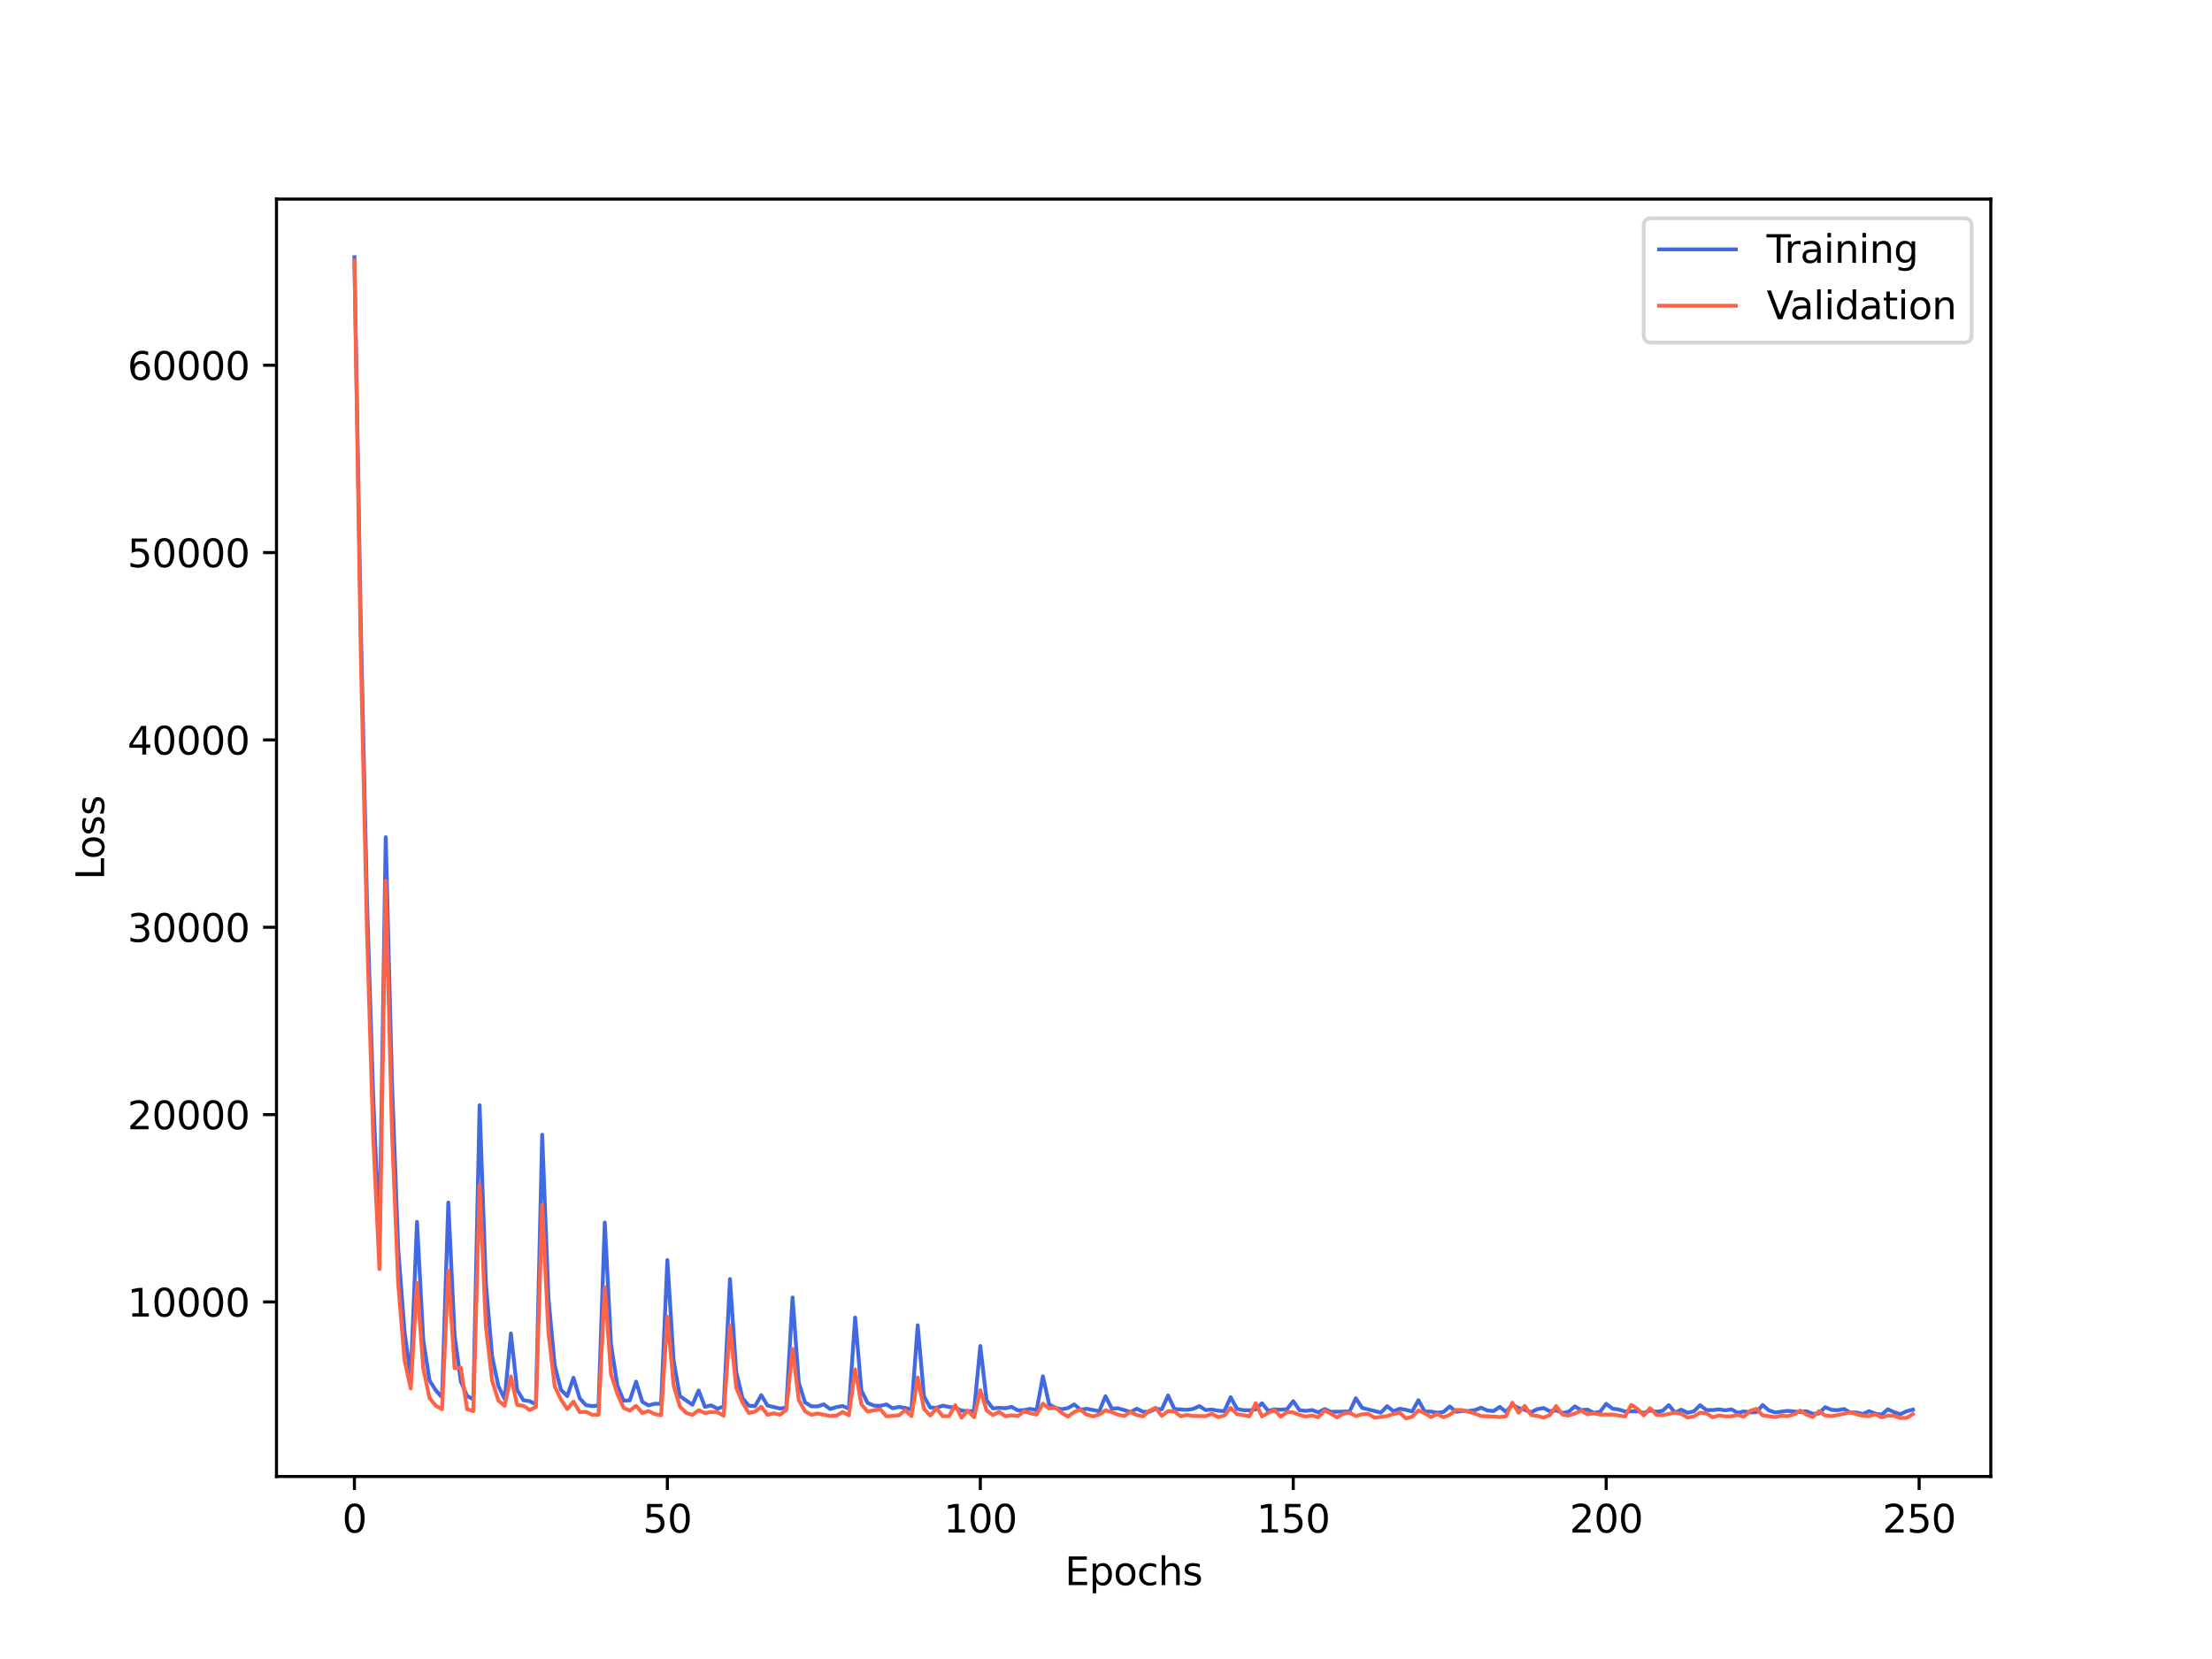 <?xml version="1.0" encoding="utf-8" standalone="no"?>
<!DOCTYPE svg PUBLIC "-//W3C//DTD SVG 1.1//EN"
  "http://www.w3.org/Graphics/SVG/1.1/DTD/svg11.dtd">
<svg xmlns:xlink="http://www.w3.org/1999/xlink" width="576pt" height="432pt" viewBox="0 0 576 432" xmlns="http://www.w3.org/2000/svg" version="1.1">
 <defs>
  <style type="text/css">*{stroke-linejoin: round; stroke-linecap: butt}</style>
 </defs>
 <g id="figure_1">
  <g id="patch_1">
   <path d="M 0 432 
L 576 432 
L 576 0 
L 0 0 
z
" style="fill: #ffffff"/>
  </g>
  <g id="axes_1">
   <g id="patch_2">
    <path d="M 72 384.48 
L 518.4 384.48 
L 518.4 51.84 
L 72 51.84 
z
" style="fill: #ffffff"/>
   </g>
   <g id="matplotlib.axis_1">
    <g id="xtick_1">
     <g id="line2d_1">
      <defs>
       <path id="m63c4f5f730" d="M 0 0 
L 0 3.5 
" style="stroke: #000000; stroke-width: 0.8"/>
      </defs>
      <g>
       <use xlink:href="#m63c4f5f730" x="92.291" y="384.48" style="stroke: #000000; stroke-width: 0.8"/>
      </g>
     </g>
     <g id="text_1">
      <!-- 0 -->
      <g transform="translate(89.11 399.078) scale(0.1 -0.1)">
       <defs>
        <path id="DejaVuSans-30" d="M 2034 4250 
Q 1547 4250 1301 3770 
Q 1056 3291 1056 2328 
Q 1056 1369 1301 889 
Q 1547 409 2034 409 
Q 2525 409 2770 889 
Q 3016 1369 3016 2328 
Q 3016 3291 2770 3770 
Q 2525 4250 2034 4250 
z
M 2034 4750 
Q 2819 4750 3233 4129 
Q 3647 3509 3647 2328 
Q 3647 1150 3233 529 
Q 2819 -91 2034 -91 
Q 1250 -91 836 529 
Q 422 1150 422 2328 
Q 422 3509 836 4129 
Q 1250 4750 2034 4750 
z
" transform="scale(0.016)"/>
       </defs>
       <use xlink:href="#DejaVuSans-30"/>
      </g>
     </g>
    </g>
    <g id="xtick_2">
     <g id="line2d_2">
      <g>
       <use xlink:href="#m63c4f5f730" x="173.781" y="384.48" style="stroke: #000000; stroke-width: 0.8"/>
      </g>
     </g>
     <g id="text_2">
      <!-- 50 -->
      <g transform="translate(167.418 399.078) scale(0.1 -0.1)">
       <defs>
        <path id="DejaVuSans-35" d="M 691 4666 
L 3169 4666 
L 3169 4134 
L 1269 4134 
L 1269 2991 
Q 1406 3038 1543 3061 
Q 1681 3084 1819 3084 
Q 2600 3084 3056 2656 
Q 3513 2228 3513 1497 
Q 3513 744 3044 326 
Q 2575 -91 1722 -91 
Q 1428 -91 1123 -41 
Q 819 9 494 109 
L 494 744 
Q 775 591 1075 516 
Q 1375 441 1709 441 
Q 2250 441 2565 725 
Q 2881 1009 2881 1497 
Q 2881 1984 2565 2268 
Q 2250 2553 1709 2553 
Q 1456 2553 1204 2497 
Q 953 2441 691 2322 
L 691 4666 
z
" transform="scale(0.016)"/>
       </defs>
       <use xlink:href="#DejaVuSans-35"/>
       <use xlink:href="#DejaVuSans-30" x="63.623"/>
      </g>
     </g>
    </g>
    <g id="xtick_3">
     <g id="line2d_3">
      <g>
       <use xlink:href="#m63c4f5f730" x="255.27" y="384.48" style="stroke: #000000; stroke-width: 0.8"/>
      </g>
     </g>
     <g id="text_3">
      <!-- 100 -->
      <g transform="translate(245.726 399.078) scale(0.1 -0.1)">
       <defs>
        <path id="DejaVuSans-31" d="M 794 531 
L 1825 531 
L 1825 4091 
L 703 3866 
L 703 4441 
L 1819 4666 
L 2450 4666 
L 2450 531 
L 3481 531 
L 3481 0 
L 794 0 
L 794 531 
z
" transform="scale(0.016)"/>
       </defs>
       <use xlink:href="#DejaVuSans-31"/>
       <use xlink:href="#DejaVuSans-30" x="63.623"/>
       <use xlink:href="#DejaVuSans-30" x="127.246"/>
      </g>
     </g>
    </g>
    <g id="xtick_4">
     <g id="line2d_4">
      <g>
       <use xlink:href="#m63c4f5f730" x="336.76" y="384.48" style="stroke: #000000; stroke-width: 0.8"/>
      </g>
     </g>
     <g id="text_4">
      <!-- 150 -->
      <g transform="translate(327.216 399.078) scale(0.1 -0.1)">
       <use xlink:href="#DejaVuSans-31"/>
       <use xlink:href="#DejaVuSans-35" x="63.623"/>
       <use xlink:href="#DejaVuSans-30" x="127.246"/>
      </g>
     </g>
    </g>
    <g id="xtick_5">
     <g id="line2d_5">
      <g>
       <use xlink:href="#m63c4f5f730" x="418.249" y="384.48" style="stroke: #000000; stroke-width: 0.8"/>
      </g>
     </g>
     <g id="text_5">
      <!-- 200 -->
      <g transform="translate(408.706 399.078) scale(0.1 -0.1)">
       <defs>
        <path id="DejaVuSans-32" d="M 1228 531 
L 3431 531 
L 3431 0 
L 469 0 
L 469 531 
Q 828 903 1448 1529 
Q 2069 2156 2228 2338 
Q 2531 2678 2651 2914 
Q 2772 3150 2772 3378 
Q 2772 3750 2511 3984 
Q 2250 4219 1831 4219 
Q 1534 4219 1204 4116 
Q 875 4013 500 3803 
L 500 4441 
Q 881 4594 1212 4672 
Q 1544 4750 1819 4750 
Q 2544 4750 2975 4387 
Q 3406 4025 3406 3419 
Q 3406 3131 3298 2873 
Q 3191 2616 2906 2266 
Q 2828 2175 2409 1742 
Q 1991 1309 1228 531 
z
" transform="scale(0.016)"/>
       </defs>
       <use xlink:href="#DejaVuSans-32"/>
       <use xlink:href="#DejaVuSans-30" x="63.623"/>
       <use xlink:href="#DejaVuSans-30" x="127.246"/>
      </g>
     </g>
    </g>
    <g id="xtick_6">
     <g id="line2d_6">
      <g>
       <use xlink:href="#m63c4f5f730" x="499.739" y="384.48" style="stroke: #000000; stroke-width: 0.8"/>
      </g>
     </g>
     <g id="text_6">
      <!-- 250 -->
      <g transform="translate(490.195 399.078) scale(0.1 -0.1)">
       <use xlink:href="#DejaVuSans-32"/>
       <use xlink:href="#DejaVuSans-35" x="63.623"/>
       <use xlink:href="#DejaVuSans-30" x="127.246"/>
      </g>
     </g>
    </g>
    <g id="text_7">
     <!-- Epochs -->
     <g transform="translate(277.284 412.757) scale(0.1 -0.1)">
      <defs>
       <path id="DejaVuSans-45" d="M 628 4666 
L 3578 4666 
L 3578 4134 
L 1259 4134 
L 1259 2753 
L 3481 2753 
L 3481 2222 
L 1259 2222 
L 1259 531 
L 3634 531 
L 3634 0 
L 628 0 
L 628 4666 
z
" transform="scale(0.016)"/>
       <path id="DejaVuSans-70" d="M 1159 525 
L 1159 -1331 
L 581 -1331 
L 581 3500 
L 1159 3500 
L 1159 2969 
Q 1341 3281 1617 3432 
Q 1894 3584 2278 3584 
Q 2916 3584 3314 3078 
Q 3713 2572 3713 1747 
Q 3713 922 3314 415 
Q 2916 -91 2278 -91 
Q 1894 -91 1617 61 
Q 1341 213 1159 525 
z
M 3116 1747 
Q 3116 2381 2855 2742 
Q 2594 3103 2138 3103 
Q 1681 3103 1420 2742 
Q 1159 2381 1159 1747 
Q 1159 1113 1420 752 
Q 1681 391 2138 391 
Q 2594 391 2855 752 
Q 3116 1113 3116 1747 
z
" transform="scale(0.016)"/>
       <path id="DejaVuSans-6f" d="M 1959 3097 
Q 1497 3097 1228 2736 
Q 959 2375 959 1747 
Q 959 1119 1226 758 
Q 1494 397 1959 397 
Q 2419 397 2687 759 
Q 2956 1122 2956 1747 
Q 2956 2369 2687 2733 
Q 2419 3097 1959 3097 
z
M 1959 3584 
Q 2709 3584 3137 3096 
Q 3566 2609 3566 1747 
Q 3566 888 3137 398 
Q 2709 -91 1959 -91 
Q 1206 -91 779 398 
Q 353 888 353 1747 
Q 353 2609 779 3096 
Q 1206 3584 1959 3584 
z
" transform="scale(0.016)"/>
       <path id="DejaVuSans-63" d="M 3122 3366 
L 3122 2828 
Q 2878 2963 2633 3030 
Q 2388 3097 2138 3097 
Q 1578 3097 1268 2742 
Q 959 2388 959 1747 
Q 959 1106 1268 751 
Q 1578 397 2138 397 
Q 2388 397 2633 464 
Q 2878 531 3122 666 
L 3122 134 
Q 2881 22 2623 -34 
Q 2366 -91 2075 -91 
Q 1284 -91 818 406 
Q 353 903 353 1747 
Q 353 2603 823 3093 
Q 1294 3584 2113 3584 
Q 2378 3584 2631 3529 
Q 2884 3475 3122 3366 
z
" transform="scale(0.016)"/>
       <path id="DejaVuSans-68" d="M 3513 2113 
L 3513 0 
L 2938 0 
L 2938 2094 
Q 2938 2591 2744 2837 
Q 2550 3084 2163 3084 
Q 1697 3084 1428 2787 
Q 1159 2491 1159 1978 
L 1159 0 
L 581 0 
L 581 4863 
L 1159 4863 
L 1159 2956 
Q 1366 3272 1645 3428 
Q 1925 3584 2291 3584 
Q 2894 3584 3203 3211 
Q 3513 2838 3513 2113 
z
" transform="scale(0.016)"/>
       <path id="DejaVuSans-73" d="M 2834 3397 
L 2834 2853 
Q 2591 2978 2328 3040 
Q 2066 3103 1784 3103 
Q 1356 3103 1142 2972 
Q 928 2841 928 2578 
Q 928 2378 1081 2264 
Q 1234 2150 1697 2047 
L 1894 2003 
Q 2506 1872 2764 1633 
Q 3022 1394 3022 966 
Q 3022 478 2636 193 
Q 2250 -91 1575 -91 
Q 1294 -91 989 -36 
Q 684 19 347 128 
L 347 722 
Q 666 556 975 473 
Q 1284 391 1588 391 
Q 1994 391 2212 530 
Q 2431 669 2431 922 
Q 2431 1156 2273 1281 
Q 2116 1406 1581 1522 
L 1381 1569 
Q 847 1681 609 1914 
Q 372 2147 372 2553 
Q 372 3047 722 3315 
Q 1072 3584 1716 3584 
Q 2034 3584 2315 3537 
Q 2597 3491 2834 3397 
z
" transform="scale(0.016)"/>
      </defs>
      <use xlink:href="#DejaVuSans-45"/>
      <use xlink:href="#DejaVuSans-70" x="63.184"/>
      <use xlink:href="#DejaVuSans-6f" x="126.66"/>
      <use xlink:href="#DejaVuSans-63" x="187.842"/>
      <use xlink:href="#DejaVuSans-68" x="242.822"/>
      <use xlink:href="#DejaVuSans-73" x="306.201"/>
     </g>
    </g>
   </g>
   <g id="matplotlib.axis_2">
    <g id="ytick_1">
     <g id="line2d_7">
      <defs>
       <path id="m446c706a8e" d="M 0 0 
L -3.5 0 
" style="stroke: #000000; stroke-width: 0.8"/>
      </defs>
      <g>
       <use xlink:href="#m446c706a8e" x="72" y="339.031" style="stroke: #000000; stroke-width: 0.8"/>
      </g>
     </g>
     <g id="text_8">
      <!-- 10000 -->
      <g transform="translate(33.188 342.831) scale(0.1 -0.1)">
       <use xlink:href="#DejaVuSans-31"/>
       <use xlink:href="#DejaVuSans-30" x="63.623"/>
       <use xlink:href="#DejaVuSans-30" x="127.246"/>
       <use xlink:href="#DejaVuSans-30" x="190.869"/>
       <use xlink:href="#DejaVuSans-30" x="254.492"/>
      </g>
     </g>
    </g>
    <g id="ytick_2">
     <g id="line2d_8">
      <g>
       <use xlink:href="#m446c706a8e" x="72" y="290.248" style="stroke: #000000; stroke-width: 0.8"/>
      </g>
     </g>
     <g id="text_9">
      <!-- 20000 -->
      <g transform="translate(33.188 294.047) scale(0.1 -0.1)">
       <use xlink:href="#DejaVuSans-32"/>
       <use xlink:href="#DejaVuSans-30" x="63.623"/>
       <use xlink:href="#DejaVuSans-30" x="127.246"/>
       <use xlink:href="#DejaVuSans-30" x="190.869"/>
       <use xlink:href="#DejaVuSans-30" x="254.492"/>
      </g>
     </g>
    </g>
    <g id="ytick_3">
     <g id="line2d_9">
      <g>
       <use xlink:href="#m446c706a8e" x="72" y="241.464" style="stroke: #000000; stroke-width: 0.8"/>
      </g>
     </g>
     <g id="text_10">
      <!-- 30000 -->
      <g transform="translate(33.188 245.263) scale(0.1 -0.1)">
       <defs>
        <path id="DejaVuSans-33" d="M 2597 2516 
Q 3050 2419 3304 2112 
Q 3559 1806 3559 1356 
Q 3559 666 3084 287 
Q 2609 -91 1734 -91 
Q 1441 -91 1130 -33 
Q 819 25 488 141 
L 488 750 
Q 750 597 1062 519 
Q 1375 441 1716 441 
Q 2309 441 2620 675 
Q 2931 909 2931 1356 
Q 2931 1769 2642 2001 
Q 2353 2234 1838 2234 
L 1294 2234 
L 1294 2753 
L 1863 2753 
Q 2328 2753 2575 2939 
Q 2822 3125 2822 3475 
Q 2822 3834 2567 4026 
Q 2313 4219 1838 4219 
Q 1578 4219 1281 4162 
Q 984 4106 628 3988 
L 628 4550 
Q 988 4650 1302 4700 
Q 1616 4750 1894 4750 
Q 2613 4750 3031 4423 
Q 3450 4097 3450 3541 
Q 3450 3153 3228 2886 
Q 3006 2619 2597 2516 
z
" transform="scale(0.016)"/>
       </defs>
       <use xlink:href="#DejaVuSans-33"/>
       <use xlink:href="#DejaVuSans-30" x="63.623"/>
       <use xlink:href="#DejaVuSans-30" x="127.246"/>
       <use xlink:href="#DejaVuSans-30" x="190.869"/>
       <use xlink:href="#DejaVuSans-30" x="254.492"/>
      </g>
     </g>
    </g>
    <g id="ytick_4">
     <g id="line2d_10">
      <g>
       <use xlink:href="#m446c706a8e" x="72" y="192.68" style="stroke: #000000; stroke-width: 0.8"/>
      </g>
     </g>
     <g id="text_11">
      <!-- 40000 -->
      <g transform="translate(33.188 196.479) scale(0.1 -0.1)">
       <defs>
        <path id="DejaVuSans-34" d="M 2419 4116 
L 825 1625 
L 2419 1625 
L 2419 4116 
z
M 2253 4666 
L 3047 4666 
L 3047 1625 
L 3713 1625 
L 3713 1100 
L 3047 1100 
L 3047 0 
L 2419 0 
L 2419 1100 
L 313 1100 
L 313 1709 
L 2253 4666 
z
" transform="scale(0.016)"/>
       </defs>
       <use xlink:href="#DejaVuSans-34"/>
       <use xlink:href="#DejaVuSans-30" x="63.623"/>
       <use xlink:href="#DejaVuSans-30" x="127.246"/>
       <use xlink:href="#DejaVuSans-30" x="190.869"/>
       <use xlink:href="#DejaVuSans-30" x="254.492"/>
      </g>
     </g>
    </g>
    <g id="ytick_5">
     <g id="line2d_11">
      <g>
       <use xlink:href="#m446c706a8e" x="72" y="143.896" style="stroke: #000000; stroke-width: 0.8"/>
      </g>
     </g>
     <g id="text_12">
      <!-- 50000 -->
      <g transform="translate(33.188 147.695) scale(0.1 -0.1)">
       <use xlink:href="#DejaVuSans-35"/>
       <use xlink:href="#DejaVuSans-30" x="63.623"/>
       <use xlink:href="#DejaVuSans-30" x="127.246"/>
       <use xlink:href="#DejaVuSans-30" x="190.869"/>
       <use xlink:href="#DejaVuSans-30" x="254.492"/>
      </g>
     </g>
    </g>
    <g id="ytick_6">
     <g id="line2d_12">
      <g>
       <use xlink:href="#m446c706a8e" x="72" y="95.112" style="stroke: #000000; stroke-width: 0.8"/>
      </g>
     </g>
     <g id="text_13">
      <!-- 60000 -->
      <g transform="translate(33.188 98.912) scale(0.1 -0.1)">
       <defs>
        <path id="DejaVuSans-36" d="M 2113 2584 
Q 1688 2584 1439 2293 
Q 1191 2003 1191 1497 
Q 1191 994 1439 701 
Q 1688 409 2113 409 
Q 2538 409 2786 701 
Q 3034 994 3034 1497 
Q 3034 2003 2786 2293 
Q 2538 2584 2113 2584 
z
M 3366 4563 
L 3366 3988 
Q 3128 4100 2886 4159 
Q 2644 4219 2406 4219 
Q 1781 4219 1451 3797 
Q 1122 3375 1075 2522 
Q 1259 2794 1537 2939 
Q 1816 3084 2150 3084 
Q 2853 3084 3261 2657 
Q 3669 2231 3669 1497 
Q 3669 778 3244 343 
Q 2819 -91 2113 -91 
Q 1303 -91 875 529 
Q 447 1150 447 2328 
Q 447 3434 972 4092 
Q 1497 4750 2381 4750 
Q 2619 4750 2861 4703 
Q 3103 4656 3366 4563 
z
" transform="scale(0.016)"/>
       </defs>
       <use xlink:href="#DejaVuSans-36"/>
       <use xlink:href="#DejaVuSans-30" x="63.623"/>
       <use xlink:href="#DejaVuSans-30" x="127.246"/>
       <use xlink:href="#DejaVuSans-30" x="190.869"/>
       <use xlink:href="#DejaVuSans-30" x="254.492"/>
      </g>
     </g>
    </g>
    <g id="text_14">
     <!-- Loss -->
     <g transform="translate(27.108 229.127) rotate(-90) scale(0.1 -0.1)">
      <defs>
       <path id="DejaVuSans-4c" d="M 628 4666 
L 1259 4666 
L 1259 531 
L 3531 531 
L 3531 0 
L 628 0 
L 628 4666 
z
" transform="scale(0.016)"/>
      </defs>
      <use xlink:href="#DejaVuSans-4c"/>
      <use xlink:href="#DejaVuSans-6f" x="53.963"/>
      <use xlink:href="#DejaVuSans-73" x="115.145"/>
      <use xlink:href="#DejaVuSans-73" x="167.244"/>
     </g>
    </g>
   </g>
   <g id="line2d_13">
    <path d="M 92.291 66.96 
L 93.921 161.443 
L 95.55 234.142 
L 97.18 285.588 
L 98.81 323.035 
L 100.44 218.005 
L 102.07 281.948 
L 103.699 325.227 
L 105.329 346.709 
L 106.959 358.354 
L 108.589 318.166 
L 110.219 348.961 
L 111.848 359.477 
L 113.478 362.037 
L 115.108 363.872 
L 116.738 313.132 
L 118.368 347.634 
L 119.997 359.722 
L 121.627 363.488 
L 123.257 364.391 
L 124.887 287.802 
L 126.517 334.115 
L 128.146 353.211 
L 129.776 360.922 
L 131.406 364.266 
L 133.036 347.233 
L 134.665 361.942 
L 136.295 364.62 
L 137.925 364.86 
L 139.555 365.709 
L 141.185 295.471 
L 142.814 338.035 
L 144.444 355.523 
L 146.074 361.906 
L 147.704 363.545 
L 149.334 358.764 
L 150.963 364.135 
L 152.593 365.905 
L 154.223 366.139 
L 155.853 366.017 
L 157.483 318.344 
L 159.112 350.045 
L 160.742 360.695 
L 162.372 364.751 
L 164.002 364.626 
L 165.632 359.778 
L 167.261 365.04 
L 168.891 365.957 
L 170.521 365.523 
L 172.151 365.57 
L 173.781 328.104 
L 175.41 354.346 
L 177.04 363.54 
L 180.3 365.796 
L 181.929 362.068 
L 183.559 366.344 
L 185.189 365.953 
L 186.819 366.819 
L 188.449 366.239 
L 190.078 333.061 
L 191.708 357.215 
L 193.338 364.069 
L 194.968 366.013 
L 196.598 366.175 
L 198.227 363.291 
L 199.857 365.996 
L 203.117 366.777 
L 204.747 366.54 
L 206.376 337.86 
L 208.006 360.073 
L 209.636 365.192 
L 211.266 366.184 
L 212.896 366.219 
L 214.525 365.697 
L 216.155 366.91 
L 217.785 366.416 
L 219.415 366.114 
L 221.044 366.813 
L 222.674 343.085 
L 224.304 362.061 
L 225.934 365.331 
L 227.564 366.014 
L 229.193 366.095 
L 230.823 365.706 
L 232.453 366.719 
L 234.083 366.355 
L 235.713 366.63 
L 237.342 367.064 
L 238.972 345.101 
L 240.602 363.644 
L 242.232 366.515 
L 243.862 366.601 
L 245.491 366.023 
L 247.121 366.37 
L 248.751 366.565 
L 250.381 367.33 
L 252.011 367.461 
L 253.64 367.406 
L 255.27 350.496 
L 256.9 364.641 
L 258.53 366.734 
L 260.159 366.606 
L 261.789 366.701 
L 263.419 366.344 
L 265.049 367.255 
L 266.679 367.18 
L 268.308 366.87 
L 269.938 367.193 
L 271.568 358.385 
L 273.198 365.679 
L 274.828 366.637 
L 276.457 366.977 
L 278.087 366.656 
L 279.717 365.709 
L 281.347 367.075 
L 282.977 366.844 
L 286.236 367.481 
L 287.866 363.568 
L 289.496 366.778 
L 291.126 366.722 
L 294.385 367.671 
L 296.015 366.82 
L 297.645 367.619 
L 299.274 367.623 
L 300.904 366.856 
L 302.534 366.969 
L 304.164 363.368 
L 305.794 366.901 
L 309.053 367.114 
L 310.683 366.882 
L 312.313 366.142 
L 313.943 367.179 
L 315.572 367.047 
L 317.202 367.342 
L 318.832 367.456 
L 320.462 363.83 
L 322.092 366.862 
L 323.721 367.198 
L 325.351 367.237 
L 326.981 367.015 
L 328.611 365.394 
L 330.241 367.416 
L 331.87 366.973 
L 333.5 367.084 
L 335.13 366.947 
L 336.76 364.867 
L 338.389 367.204 
L 340.019 367.397 
L 341.649 367.168 
L 343.279 367.783 
L 344.909 366.915 
L 346.538 367.638 
L 351.428 367.542 
L 353.058 364.113 
L 354.687 366.609 
L 359.577 367.841 
L 361.207 366.157 
L 362.836 367.491 
L 364.466 366.838 
L 366.096 367.114 
L 367.726 367.54 
L 369.356 364.6 
L 370.985 367.554 
L 372.615 367.577 
L 374.245 367.873 
L 375.875 367.674 
L 377.504 366.232 
L 379.134 367.624 
L 380.764 367.406 
L 382.394 367.434 
L 384.024 367.194 
L 385.653 366.562 
L 387.283 367.276 
L 388.913 367.434 
L 390.543 366.357 
L 392.173 367.659 
L 393.802 365.759 
L 395.432 366.644 
L 397.062 367.126 
L 398.692 367.76 
L 400.322 366.925 
L 401.951 366.653 
L 403.581 367.488 
L 405.211 367.253 
L 406.841 367.924 
L 408.471 367.624 
L 410.1 366.226 
L 411.73 367.192 
L 413.36 367.044 
L 414.99 367.899 
L 416.619 367.673 
L 418.249 365.551 
L 419.879 366.796 
L 421.509 367.036 
L 423.139 367.548 
L 426.398 367.482 
L 428.028 367.912 
L 429.658 367.314 
L 431.288 367.615 
L 432.917 367.378 
L 434.547 365.898 
L 436.177 367.832 
L 437.807 367.079 
L 439.437 367.878 
L 441.066 367.516 
L 442.696 365.916 
L 444.326 367.177 
L 445.956 367.178 
L 447.586 366.994 
L 449.215 367.238 
L 450.845 366.997 
L 452.475 367.883 
L 454.105 367.535 
L 455.735 367.767 
L 457.364 367.725 
L 458.994 365.866 
L 460.624 367.27 
L 462.254 367.799 
L 465.513 367.379 
L 468.773 367.7 
L 470.403 367.486 
L 472.032 368.146 
L 473.662 368.047 
L 475.292 366.427 
L 476.922 367.122 
L 478.552 367.215 
L 480.181 366.894 
L 481.811 367.819 
L 483.441 367.814 
L 485.071 368.212 
L 486.701 367.46 
L 488.33 368.102 
L 489.96 368.383 
L 491.59 366.974 
L 493.22 367.736 
L 494.85 368.265 
L 496.479 367.492 
L 498.109 367.07 
L 498.109 367.07 
" clip-path="url(#pa636059e95)" style="fill: none; stroke: #4169e1; stroke-linecap: square"/>
   </g>
   <g id="line2d_14">
    <path d="M 92.291 67.879 
L 93.921 168.785 
L 95.55 242.08 
L 97.18 296.05 
L 98.81 330.483 
L 100.44 229.419 
L 102.07 294.869 
L 103.699 334.348 
L 105.329 354.137 
L 106.959 361.551 
L 108.589 334.067 
L 110.219 356.371 
L 111.848 364.053 
L 113.478 366.061 
L 115.108 366.948 
L 116.738 330.889 
L 118.368 356.269 
L 119.997 356.199 
L 121.627 366.952 
L 123.257 367.454 
L 124.887 308.531 
L 126.517 345.362 
L 128.146 359.544 
L 129.776 364.686 
L 131.406 366.082 
L 133.036 358.417 
L 134.665 365.854 
L 136.295 366.063 
L 137.925 367.147 
L 139.555 366.389 
L 141.185 313.768 
L 142.814 347.084 
L 144.444 360.981 
L 146.074 364.425 
L 147.704 366.911 
L 149.334 364.976 
L 150.963 367.712 
L 152.593 367.631 
L 154.223 368.417 
L 155.853 368.389 
L 157.483 335.199 
L 159.112 357.863 
L 160.742 362.903 
L 162.372 366.601 
L 164.002 367.325 
L 165.632 366.08 
L 167.261 367.942 
L 168.891 367.453 
L 170.521 368.226 
L 172.151 368.525 
L 173.781 342.894 
L 175.41 360.766 
L 177.04 366.26 
L 178.67 367.89 
L 180.3 368.444 
L 181.929 367.212 
L 183.559 367.955 
L 185.189 367.673 
L 186.819 367.746 
L 188.449 368.649 
L 190.078 345.184 
L 191.708 361.334 
L 193.338 365.224 
L 194.968 367.916 
L 196.598 367.597 
L 198.227 366.311 
L 199.857 368.401 
L 201.487 368.021 
L 203.117 368.392 
L 204.747 367.104 
L 206.376 351.238 
L 208.006 364.573 
L 209.636 367.499 
L 211.266 368.397 
L 212.896 368.067 
L 216.155 368.734 
L 217.785 368.644 
L 219.415 367.659 
L 221.044 368.548 
L 222.674 356.591 
L 224.304 365.684 
L 225.934 367.582 
L 229.193 366.926 
L 230.823 368.805 
L 234.083 368.537 
L 235.713 367.205 
L 237.342 368.764 
L 238.972 358.683 
L 240.602 366.892 
L 242.232 368.613 
L 243.862 366.705 
L 245.491 368.781 
L 247.121 368.749 
L 248.751 365.881 
L 250.381 369.15 
L 252.011 367.35 
L 253.64 369.042 
L 255.27 362.012 
L 256.9 367.248 
L 258.53 368.491 
L 260.159 367.658 
L 261.789 368.772 
L 263.419 368.553 
L 265.049 368.728 
L 266.679 367.492 
L 268.308 368.003 
L 269.938 368.347 
L 271.568 365.499 
L 273.198 366.781 
L 274.828 366.486 
L 276.457 367.905 
L 278.087 368.889 
L 279.717 367.661 
L 281.347 367.083 
L 282.977 368.349 
L 284.606 368.814 
L 286.236 368.346 
L 287.866 367.234 
L 289.496 367.697 
L 291.126 368.393 
L 292.755 368.713 
L 294.385 367.632 
L 296.015 368.486 
L 297.645 368.801 
L 299.274 367.363 
L 300.904 366.575 
L 302.534 368.687 
L 304.164 367.45 
L 305.794 367.52 
L 307.423 368.794 
L 309.053 368.454 
L 310.683 368.711 
L 313.943 368.753 
L 315.572 368.144 
L 317.202 369.031 
L 318.832 368.589 
L 320.462 366.608 
L 322.092 368.224 
L 325.351 368.792 
L 326.981 365.406 
L 328.611 368.832 
L 330.241 367.905 
L 331.87 367.167 
L 333.5 368.889 
L 335.13 367.709 
L 336.76 367.784 
L 338.389 368.445 
L 340.019 368.867 
L 341.649 368.579 
L 343.279 369.053 
L 344.909 367.322 
L 346.538 368.112 
L 348.168 369.076 
L 349.798 368.118 
L 351.428 367.83 
L 353.058 368.765 
L 354.687 368.277 
L 356.317 368.183 
L 357.947 369.18 
L 361.207 368.732 
L 362.836 368.206 
L 364.466 367.815 
L 366.096 369.36 
L 367.726 368.915 
L 369.356 367.283 
L 370.985 367.986 
L 372.615 369.013 
L 374.245 368.204 
L 375.875 369.038 
L 377.504 368.415 
L 379.134 367.157 
L 380.764 367.184 
L 384.024 368.062 
L 385.653 368.743 
L 388.913 368.853 
L 390.543 369.003 
L 392.173 368.784 
L 393.802 365.246 
L 395.432 367.868 
L 397.062 366.101 
L 398.692 368.471 
L 400.322 368.719 
L 401.951 369.145 
L 403.581 368.479 
L 405.211 366.13 
L 406.841 368.333 
L 408.471 368.608 
L 410.1 368.065 
L 411.73 367.336 
L 413.36 368.294 
L 414.99 368.047 
L 416.619 368.334 
L 419.879 368.363 
L 423.139 368.84 
L 424.768 365.839 
L 426.398 366.845 
L 428.028 368.582 
L 429.658 366.673 
L 431.288 368.393 
L 432.917 368.514 
L 436.177 367.821 
L 437.807 368.158 
L 439.437 369.13 
L 441.066 368.844 
L 442.696 367.853 
L 444.326 368.029 
L 445.956 369.044 
L 447.586 368.594 
L 449.215 368.813 
L 450.845 368.799 
L 452.475 368.456 
L 454.105 368.895 
L 455.735 367.394 
L 457.364 366.844 
L 458.994 368.563 
L 462.254 369.001 
L 463.883 368.635 
L 465.513 368.778 
L 467.143 368.291 
L 468.773 367.328 
L 470.403 368.348 
L 472.032 368.982 
L 473.662 367.443 
L 475.292 368.623 
L 476.922 368.755 
L 478.552 368.478 
L 481.811 367.749 
L 483.441 368.27 
L 485.071 368.669 
L 486.701 368.747 
L 488.33 368.28 
L 489.96 369.069 
L 491.59 368.601 
L 493.22 368.672 
L 494.85 369.252 
L 496.479 369.214 
L 498.109 368.207 
L 498.109 368.207 
" clip-path="url(#pa636059e95)" style="fill: none; stroke: #ff6347; stroke-linecap: square"/>
   </g>
   <g id="patch_3">
    <path d="M 72 384.48 
L 72 51.84 
" style="fill: none; stroke: #000000; stroke-width: 0.8; stroke-linejoin: miter; stroke-linecap: square"/>
   </g>
   <g id="patch_4">
    <path d="M 518.4 384.48 
L 518.4 51.84 
" style="fill: none; stroke: #000000; stroke-width: 0.8; stroke-linejoin: miter; stroke-linecap: square"/>
   </g>
   <g id="patch_5">
    <path d="M 72 384.48 
L 518.4 384.48 
" style="fill: none; stroke: #000000; stroke-width: 0.8; stroke-linejoin: miter; stroke-linecap: square"/>
   </g>
   <g id="patch_6">
    <path d="M 72 51.84 
L 518.4 51.84 
" style="fill: none; stroke: #000000; stroke-width: 0.8; stroke-linejoin: miter; stroke-linecap: square"/>
   </g>
   <g id="legend_1">
    <g id="patch_7">
     <path d="M 430.019 89.196 
L 511.4 89.196 
Q 513.4 89.196 513.4 87.196 
L 513.4 58.84 
Q 513.4 56.84 511.4 56.84 
L 430.019 56.84 
Q 428.019 56.84 428.019 58.84 
L 428.019 87.196 
Q 428.019 89.196 430.019 89.196 
z
" style="fill: #ffffff; opacity: 0.8; stroke: #cccccc; stroke-linejoin: miter"/>
    </g>
    <g id="line2d_15">
     <path d="M 432.019 64.938 
L 442.019 64.938 
L 452.019 64.938 
" style="fill: none; stroke: #4169e1; stroke-linecap: square"/>
    </g>
    <g id="text_15">
     <!-- Training -->
     <g transform="translate(460.019 68.438) scale(0.1 -0.1)">
      <defs>
       <path id="DejaVuSans-54" d="M -19 4666 
L 3928 4666 
L 3928 4134 
L 2272 4134 
L 2272 0 
L 1638 0 
L 1638 4134 
L -19 4134 
L -19 4666 
z
" transform="scale(0.016)"/>
       <path id="DejaVuSans-72" d="M 2631 2963 
Q 2534 3019 2420 3045 
Q 2306 3072 2169 3072 
Q 1681 3072 1420 2755 
Q 1159 2438 1159 1844 
L 1159 0 
L 581 0 
L 581 3500 
L 1159 3500 
L 1159 2956 
Q 1341 3275 1631 3429 
Q 1922 3584 2338 3584 
Q 2397 3584 2469 3576 
Q 2541 3569 2628 3553 
L 2631 2963 
z
" transform="scale(0.016)"/>
       <path id="DejaVuSans-61" d="M 2194 1759 
Q 1497 1759 1228 1600 
Q 959 1441 959 1056 
Q 959 750 1161 570 
Q 1363 391 1709 391 
Q 2188 391 2477 730 
Q 2766 1069 2766 1631 
L 2766 1759 
L 2194 1759 
z
M 3341 1997 
L 3341 0 
L 2766 0 
L 2766 531 
Q 2569 213 2275 61 
Q 1981 -91 1556 -91 
Q 1019 -91 701 211 
Q 384 513 384 1019 
Q 384 1609 779 1909 
Q 1175 2209 1959 2209 
L 2766 2209 
L 2766 2266 
Q 2766 2663 2505 2880 
Q 2244 3097 1772 3097 
Q 1472 3097 1187 3025 
Q 903 2953 641 2809 
L 641 3341 
Q 956 3463 1253 3523 
Q 1550 3584 1831 3584 
Q 2591 3584 2966 3190 
Q 3341 2797 3341 1997 
z
" transform="scale(0.016)"/>
       <path id="DejaVuSans-69" d="M 603 3500 
L 1178 3500 
L 1178 0 
L 603 0 
L 603 3500 
z
M 603 4863 
L 1178 4863 
L 1178 4134 
L 603 4134 
L 603 4863 
z
" transform="scale(0.016)"/>
       <path id="DejaVuSans-6e" d="M 3513 2113 
L 3513 0 
L 2938 0 
L 2938 2094 
Q 2938 2591 2744 2837 
Q 2550 3084 2163 3084 
Q 1697 3084 1428 2787 
Q 1159 2491 1159 1978 
L 1159 0 
L 581 0 
L 581 3500 
L 1159 3500 
L 1159 2956 
Q 1366 3272 1645 3428 
Q 1925 3584 2291 3584 
Q 2894 3584 3203 3211 
Q 3513 2838 3513 2113 
z
" transform="scale(0.016)"/>
       <path id="DejaVuSans-67" d="M 2906 1791 
Q 2906 2416 2648 2759 
Q 2391 3103 1925 3103 
Q 1463 3103 1205 2759 
Q 947 2416 947 1791 
Q 947 1169 1205 825 
Q 1463 481 1925 481 
Q 2391 481 2648 825 
Q 2906 1169 2906 1791 
z
M 3481 434 
Q 3481 -459 3084 -895 
Q 2688 -1331 1869 -1331 
Q 1566 -1331 1297 -1286 
Q 1028 -1241 775 -1147 
L 775 -588 
Q 1028 -725 1275 -790 
Q 1522 -856 1778 -856 
Q 2344 -856 2625 -561 
Q 2906 -266 2906 331 
L 2906 616 
Q 2728 306 2450 153 
Q 2172 0 1784 0 
Q 1141 0 747 490 
Q 353 981 353 1791 
Q 353 2603 747 3093 
Q 1141 3584 1784 3584 
Q 2172 3584 2450 3431 
Q 2728 3278 2906 2969 
L 2906 3500 
L 3481 3500 
L 3481 434 
z
" transform="scale(0.016)"/>
      </defs>
      <use xlink:href="#DejaVuSans-54"/>
      <use xlink:href="#DejaVuSans-72" x="46.334"/>
      <use xlink:href="#DejaVuSans-61" x="87.447"/>
      <use xlink:href="#DejaVuSans-69" x="148.727"/>
      <use xlink:href="#DejaVuSans-6e" x="176.51"/>
      <use xlink:href="#DejaVuSans-69" x="239.889"/>
      <use xlink:href="#DejaVuSans-6e" x="267.672"/>
      <use xlink:href="#DejaVuSans-67" x="331.051"/>
     </g>
    </g>
    <g id="line2d_16">
     <path d="M 432.019 79.617 
L 442.019 79.617 
L 452.019 79.617 
" style="fill: none; stroke: #ff6347; stroke-linecap: square"/>
    </g>
    <g id="text_16">
     <!-- Validation -->
     <g transform="translate(460.019 83.117) scale(0.1 -0.1)">
      <defs>
       <path id="DejaVuSans-56" d="M 1831 0 
L 50 4666 
L 709 4666 
L 2188 738 
L 3669 4666 
L 4325 4666 
L 2547 0 
L 1831 0 
z
" transform="scale(0.016)"/>
       <path id="DejaVuSans-6c" d="M 603 4863 
L 1178 4863 
L 1178 0 
L 603 0 
L 603 4863 
z
" transform="scale(0.016)"/>
       <path id="DejaVuSans-64" d="M 2906 2969 
L 2906 4863 
L 3481 4863 
L 3481 0 
L 2906 0 
L 2906 525 
Q 2725 213 2448 61 
Q 2172 -91 1784 -91 
Q 1150 -91 751 415 
Q 353 922 353 1747 
Q 353 2572 751 3078 
Q 1150 3584 1784 3584 
Q 2172 3584 2448 3432 
Q 2725 3281 2906 2969 
z
M 947 1747 
Q 947 1113 1208 752 
Q 1469 391 1925 391 
Q 2381 391 2643 752 
Q 2906 1113 2906 1747 
Q 2906 2381 2643 2742 
Q 2381 3103 1925 3103 
Q 1469 3103 1208 2742 
Q 947 2381 947 1747 
z
" transform="scale(0.016)"/>
       <path id="DejaVuSans-74" d="M 1172 4494 
L 1172 3500 
L 2356 3500 
L 2356 3053 
L 1172 3053 
L 1172 1153 
Q 1172 725 1289 603 
Q 1406 481 1766 481 
L 2356 481 
L 2356 0 
L 1766 0 
Q 1100 0 847 248 
Q 594 497 594 1153 
L 594 3053 
L 172 3053 
L 172 3500 
L 594 3500 
L 594 4494 
L 1172 4494 
z
" transform="scale(0.016)"/>
      </defs>
      <use xlink:href="#DejaVuSans-56"/>
      <use xlink:href="#DejaVuSans-61" x="60.658"/>
      <use xlink:href="#DejaVuSans-6c" x="121.938"/>
      <use xlink:href="#DejaVuSans-69" x="149.721"/>
      <use xlink:href="#DejaVuSans-64" x="177.504"/>
      <use xlink:href="#DejaVuSans-61" x="240.98"/>
      <use xlink:href="#DejaVuSans-74" x="302.26"/>
      <use xlink:href="#DejaVuSans-69" x="341.469"/>
      <use xlink:href="#DejaVuSans-6f" x="369.252"/>
      <use xlink:href="#DejaVuSans-6e" x="430.434"/>
     </g>
    </g>
   </g>
  </g>
 </g>
 <defs>
  <clipPath id="pa636059e95">
   <rect x="72" y="51.84" width="446.4" height="332.64"/>
  </clipPath>
 </defs>
</svg>
